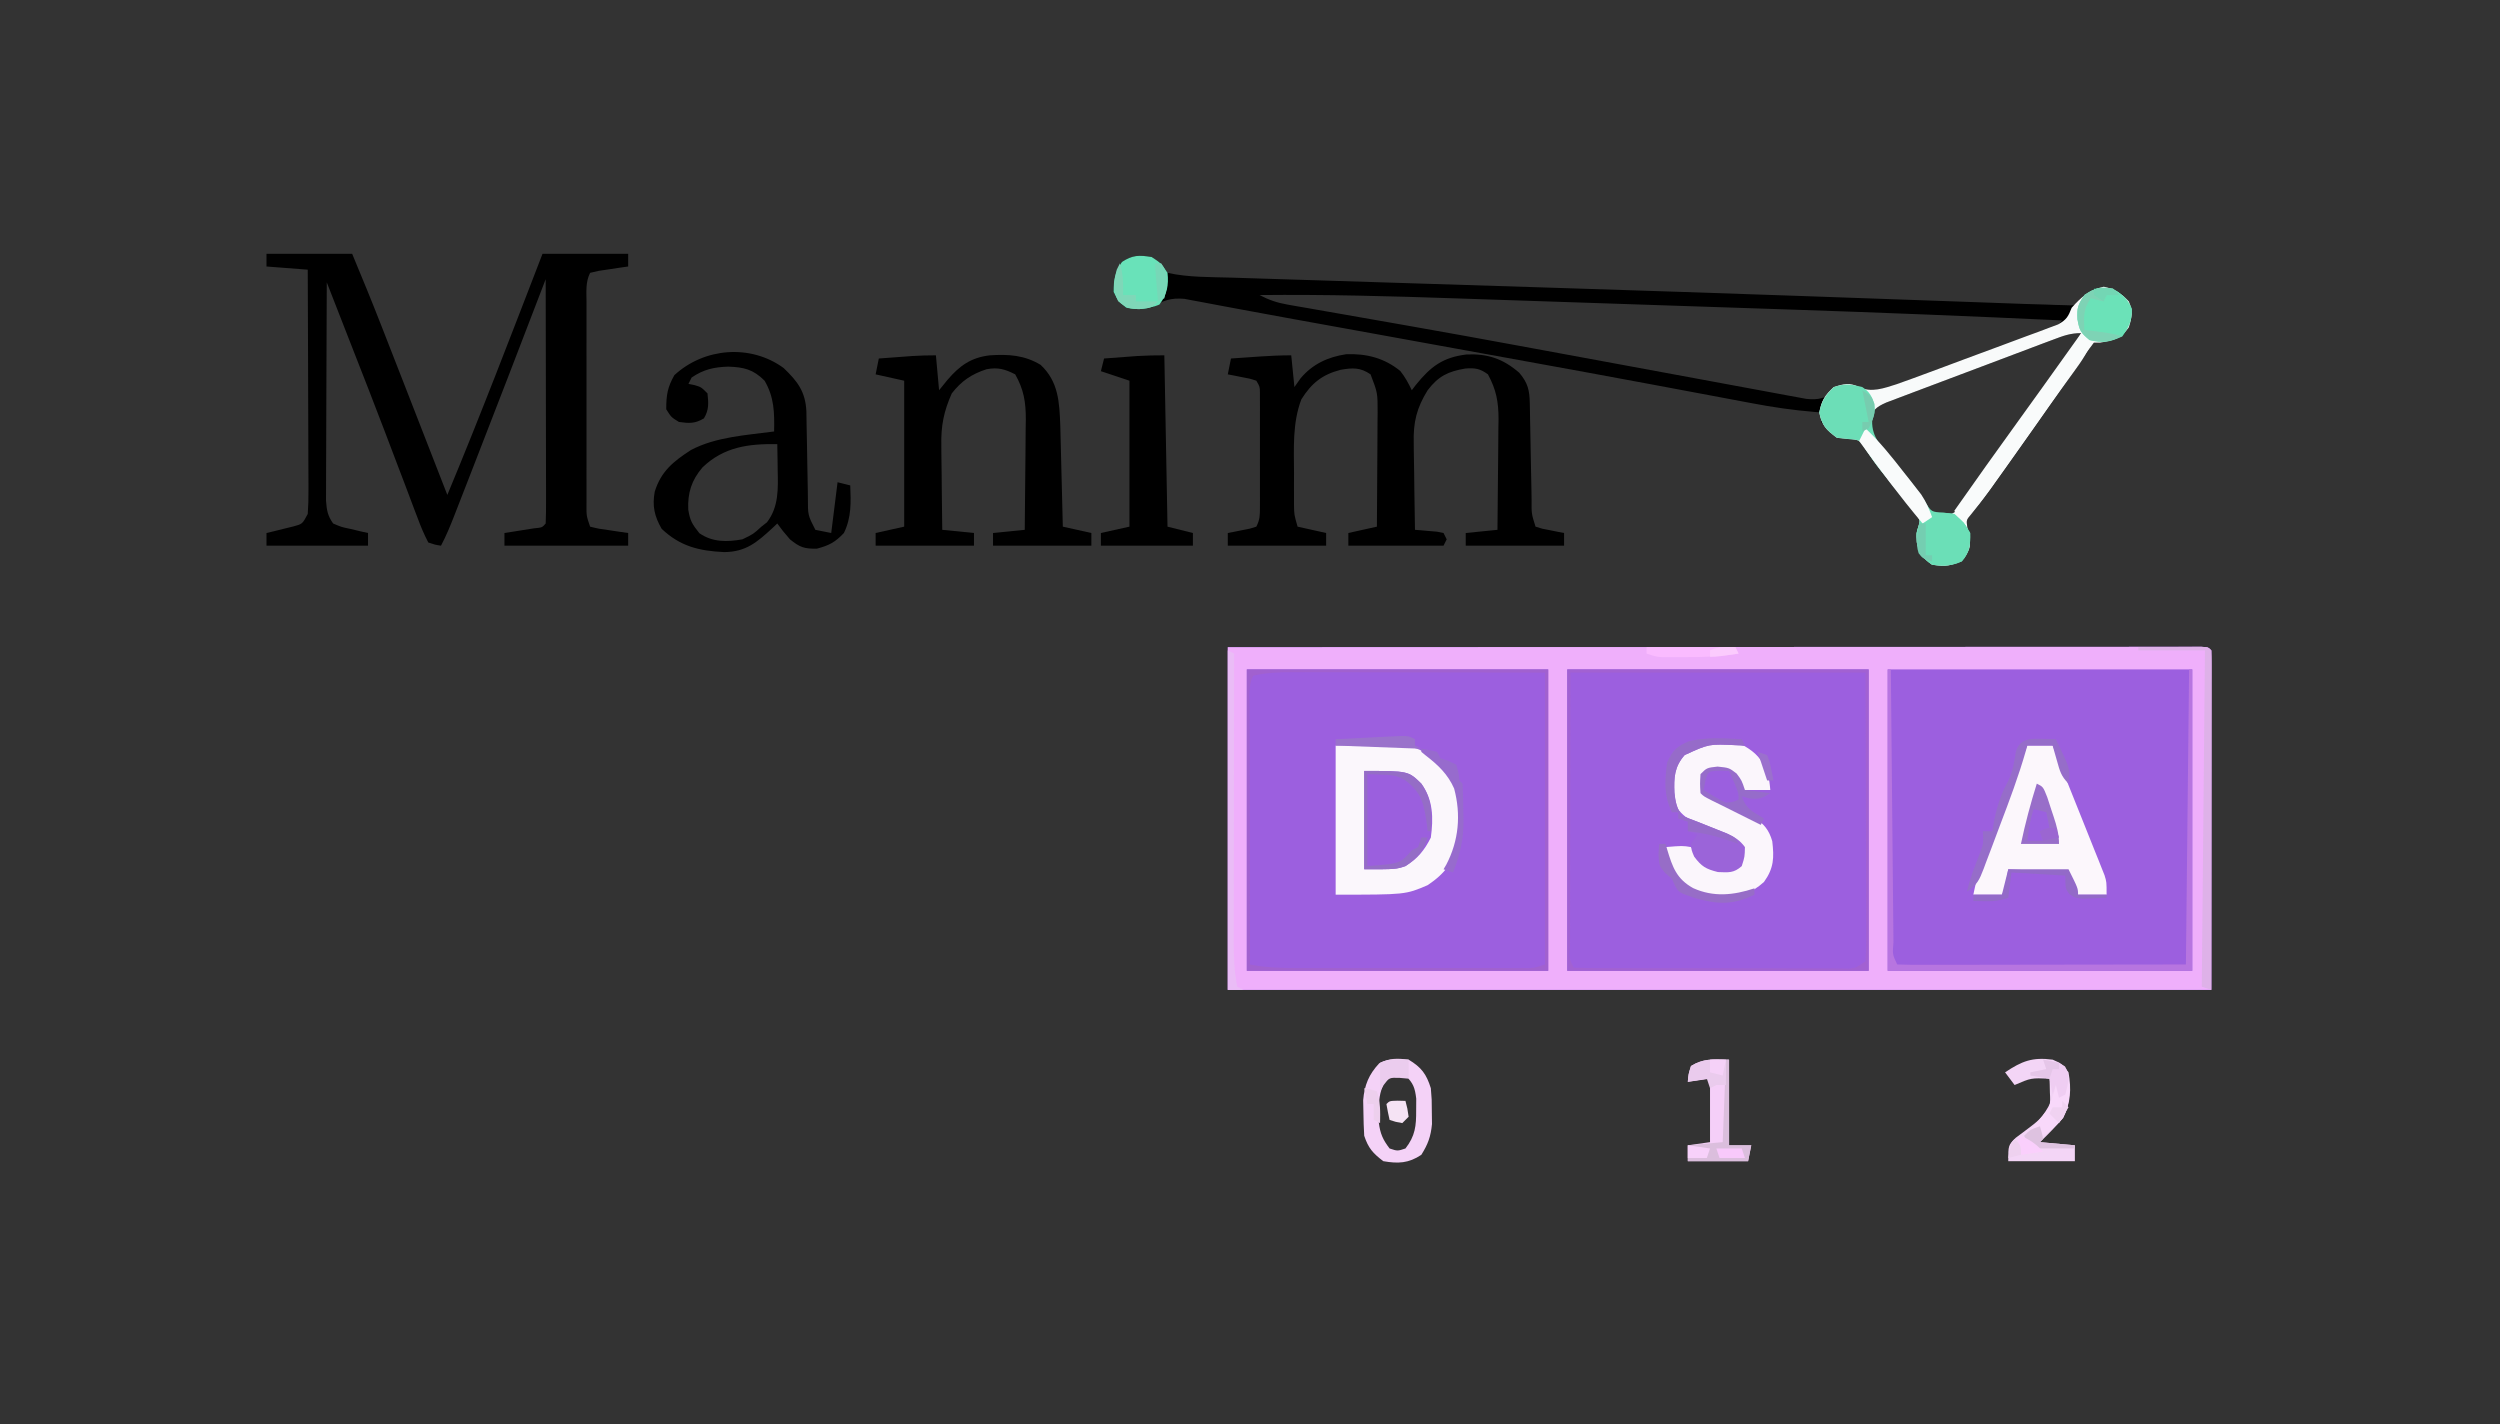 <?xml version="1.0" encoding="UTF-8"?>
<svg version="1.1" xmlns="http://www.w3.org/2000/svg" width="788" height="449">
<rect width="100%" height="100%" fill="#333333" stroke="none"/>
<path d="M0 0 C39.348 -0.022 78.695 -0.04 118.043 -0.051 C122.684 -0.052 127.324 -0.054 131.964 -0.055 C132.888 -0.055 133.812 -0.055 134.764 -0.056 C149.743 -0.06 164.722 -0.068 179.701 -0.077 C195.059 -0.086 210.417 -0.092 225.775 -0.094 C235.259 -0.095 244.744 -0.1 254.229 -0.108 C260.723 -0.113 267.218 -0.115 273.713 -0.114 C277.466 -0.113 281.219 -0.114 284.972 -0.119 C289.031 -0.125 293.09 -0.123 297.149 -0.12 C298.948 -0.125 298.948 -0.125 300.783 -0.129 C301.862 -0.127 302.94 -0.125 304.051 -0.123 C304.989 -0.123 305.928 -0.124 306.894 -0.124 C309 0 309 0 310 1 C310 36.31 310 71.62 310 108 C207.7 108 105.4 108 0 108 C0 72.36 0 36.72 0 0 Z " fill="#9C5FDF" transform="translate(387,204)"/>
<path d="M0 0 C31.68 0 63.36 0 96 0 C96 31.35 96 62.7 96 95 C64.32 95 32.64 95 0 95 C0 63.65 0 32.3 0 0 Z " fill="#9C5FDF" transform="translate(595,211)"/>
<path d="M0 0 C31.35 0 62.7 0 95 0 C95 31.35 95 62.7 95 95 C63.65 95 32.3 95 0 95 C0 63.65 0 32.3 0 0 Z " fill="#9C5FDF" transform="translate(494,211)"/>
<path d="M0 0 C39.348 -0.022 78.695 -0.04 118.043 -0.051 C122.684 -0.052 127.324 -0.054 131.964 -0.055 C132.888 -0.055 133.812 -0.055 134.764 -0.056 C149.743 -0.06 164.722 -0.068 179.701 -0.077 C195.059 -0.086 210.417 -0.092 225.775 -0.094 C235.259 -0.095 244.744 -0.1 254.229 -0.108 C260.723 -0.113 267.218 -0.115 273.713 -0.114 C277.466 -0.113 281.219 -0.114 284.972 -0.119 C289.031 -0.125 293.09 -0.123 297.149 -0.12 C298.948 -0.125 298.948 -0.125 300.783 -0.129 C301.862 -0.127 302.94 -0.125 304.051 -0.123 C304.989 -0.123 305.928 -0.124 306.894 -0.124 C309 0 309 0 310 1 C310 36.31 310 71.62 310 108 C207.7 108 105.4 108 0 108 C0 72.36 0 36.72 0 0 Z M6 7 C6 38.35 6 69.7 6 102 C37.35 102 68.7 102 101 102 C101 70.65 101 39.3 101 7 C69.65 7 38.3 7 6 7 Z M107 7 C107 38.35 107 69.7 107 102 C138.35 102 169.7 102 202 102 C202 70.65 202 39.3 202 7 C170.65 7 139.3 7 107 7 Z M208 7 C208 38.35 208 69.7 208 102 C239.68 102 271.36 102 304 102 C304 70.65 304 39.3 304 7 C272.32 7 240.64 7 208 7 Z " fill="#EFAFFB" transform="translate(387,204)"/>
<path d="M0 0 C1.688 1.645 3.354 3.313 5 5 C11.597 6.464 18.47 6.31 25.198 6.509 C26.542 6.552 27.886 6.595 29.229 6.638 C32.134 6.731 35.039 6.821 37.944 6.91 C42.632 7.053 47.321 7.201 52.009 7.35 C58.747 7.564 65.484 7.775 72.221 7.985 C88.969 8.505 105.717 9.038 122.465 9.571 C125.144 9.656 127.824 9.742 130.504 9.827 C154.51 10.589 178.516 11.379 202.52 12.219 C203.198 12.242 203.877 12.266 204.576 12.291 C217.9 12.756 231.224 13.228 244.548 13.705 C249.084 13.867 253.621 14.028 258.157 14.188 C261.202 14.297 264.247 14.407 267.292 14.518 C269.117 14.583 270.943 14.647 272.768 14.712 C273.962 14.756 273.962 14.756 275.181 14.802 C277.454 14.881 279.726 14.941 282 15 C282.89 15.035 283.781 15.07 284.698 15.105 C285.592 15.128 286.485 15.151 287.405 15.174 C288.625 15.214 288.625 15.214 289.869 15.254 C293.289 14.846 294.78 12.467 297 10 C300.867 9.275 302.437 9.662 305.812 11.688 C308.299 14.316 309 15.398 309 19 C308 22.188 308 22.188 306 25 C302.891 26.2 300.338 27 297 27 C295.122 29.443 293.362 31.896 291.625 34.438 C290.533 36.011 289.44 37.583 288.348 39.156 C287.79 39.964 287.232 40.773 286.657 41.605 C284.148 45.232 281.607 48.836 279.062 52.438 C278.577 53.125 278.092 53.813 277.593 54.522 C262.601 75.746 262.601 75.746 258.324 81.097 C256.774 82.913 256.774 82.913 257.102 85.184 C257.274 85.927 257.447 86.671 257.625 87.438 C258.183 91.196 258.205 91.686 256 95.062 C252.276 97.467 250.356 97.713 246 97 C242.948 94.911 242.154 93.57 241.188 90 C241 87 241 87 241.663 85.068 C242.229 82.932 242.229 82.932 240.908 81.005 C240.068 79.972 240.068 79.972 239.211 78.918 C238.599 78.15 237.986 77.383 237.355 76.592 C236.702 75.798 236.048 75.005 235.375 74.188 C234.111 72.619 232.848 71.05 231.586 69.48 C230.973 68.727 230.359 67.974 229.728 67.198 C228.136 65.173 226.691 63.104 225.258 60.965 C223.252 57.638 223.252 57.638 219.5 57.375 C217.768 57.189 217.768 57.189 216 57 C213.062 54.625 213.062 54.625 211 52 C211 51.01 211 50.02 211 49 C210.332 48.95 209.665 48.9 208.977 48.849 C202.257 48.299 195.722 47.344 189.104 46.077 C187.562 45.789 187.562 45.789 185.988 45.494 C183.77 45.079 181.551 44.661 179.334 44.241 C174.537 43.333 169.739 42.437 164.94 41.54 C162.422 41.069 159.904 40.598 157.387 40.126 C144.149 37.647 130.9 35.231 117.648 32.824 C115.295 32.396 112.942 31.968 110.588 31.541 C105.881 30.685 101.174 29.83 96.467 28.975 C91.692 28.108 86.918 27.241 82.143 26.373 C80.949 26.156 79.756 25.939 78.526 25.715 C76.138 25.281 73.749 24.847 71.361 24.412 C65.632 23.371 59.903 22.331 54.173 21.295 C52.026 20.907 49.88 20.519 47.733 20.13 C46.71 19.945 45.686 19.76 44.631 19.569 C39.344 18.612 34.059 17.643 28.778 16.653 C26.719 16.267 24.66 15.885 22.601 15.504 C20.291 15.076 17.982 14.641 15.675 14.196 C14.705 14.018 13.736 13.839 12.737 13.656 C11.93 13.502 11.123 13.349 10.291 13.192 C6.07 12.839 3.514 13.657 0 16 C-3.017 16.335 -5.098 16.559 -8 16 C-10.562 13.938 -10.562 13.938 -12 11 C-12 7.08 -11.552 4.828 -9.375 1.562 C-5.998 -0.659 -3.965 -0.626 0 0 Z M34 12 C36.978 13.547 39.502 14.425 42.817 15.002 C43.782 15.174 44.747 15.345 45.741 15.522 C47.313 15.791 47.313 15.791 48.918 16.066 C50.021 16.261 51.124 16.455 52.26 16.656 C54.648 17.076 57.037 17.494 59.425 17.909 C64.538 18.797 69.649 19.7 74.759 20.602 C77.382 21.065 80.005 21.527 82.628 21.989 C93.427 23.891 104.214 25.851 114.996 27.843 C117.889 28.378 120.782 28.91 123.675 29.441 C132.948 31.145 142.219 32.854 151.488 34.576 C158.329 35.847 165.171 37.112 172.015 38.371 C175.776 39.064 179.537 39.759 183.297 40.462 C186.833 41.123 190.37 41.776 193.909 42.424 C195.852 42.781 197.793 43.147 199.735 43.513 C200.9 43.725 202.065 43.937 203.265 44.155 C204.281 44.343 205.297 44.531 206.343 44.725 C210.2 45.124 212.193 44.552 215.375 42.375 C219.329 40.304 222.2 41.492 226.333 42.658 C229.652 43.084 231.553 42.397 234.677 41.218 C235.791 40.803 236.905 40.389 238.053 39.963 C239.246 39.505 240.439 39.046 241.668 38.574 C242.899 38.111 244.13 37.649 245.399 37.172 C248 36.193 250.598 35.207 253.193 34.213 C256.521 32.94 259.854 31.682 263.19 30.43 C266.373 29.235 269.552 28.029 272.73 26.824 C273.929 26.372 275.128 25.92 276.364 25.454 C277.468 25.031 278.573 24.607 279.712 24.171 C280.687 23.799 281.662 23.427 282.667 23.044 C285.129 22.109 285.129 22.109 287 20 C258.597 18.685 230.195 17.527 201.777 16.586 C197.908 16.457 194.039 16.327 190.169 16.198 C181.032 15.891 171.894 15.588 162.757 15.286 C153.433 14.977 144.11 14.664 134.786 14.348 C126.659 14.073 118.532 13.802 110.405 13.533 C105.603 13.374 100.801 13.214 96 13.05 C75.325 12.346 54.69 11.778 34 12 Z M284.092 26.08 C282.877 26.534 281.662 26.988 280.411 27.455 C279.085 27.957 277.759 28.459 276.434 28.961 C275.075 29.472 273.717 29.983 272.358 30.494 C269.511 31.565 266.666 32.64 263.822 33.717 C260.173 35.098 256.522 36.47 252.869 37.839 C250.063 38.892 247.259 39.95 244.456 41.01 C243.11 41.518 241.764 42.024 240.417 42.529 C238.536 43.235 236.657 43.948 234.779 44.662 C233.174 45.268 233.174 45.268 231.536 45.886 C228.331 47.294 227.274 48.319 225.965 51.57 C226.02 56.959 229.196 59.87 232.562 63.875 C233.814 65.414 235.066 66.953 236.316 68.492 C236.939 69.237 237.562 69.982 238.204 70.749 C240 73 240 73 241.558 75.353 C244.546 79.938 244.546 79.938 249.551 81.902 C254.119 80.707 255.74 78.352 258.188 74.562 C258.883 73.552 258.883 73.552 259.592 72.521 C260.578 71.086 261.554 69.645 262.522 68.198 C264.432 65.357 266.41 62.567 268.392 59.777 C269.891 57.665 271.379 55.546 272.867 53.426 C275.055 50.321 277.272 47.238 279.508 44.168 C280.091 43.367 280.673 42.566 281.274 41.741 C282.392 40.209 283.512 38.679 284.636 37.151 C287.735 32.9 290.479 28.619 293 24 C289.532 24 287.339 24.859 284.092 26.08 Z " fill="#000000" transform="translate(363,81)"/>
<path d="M0 0 C8.91 0 17.82 0 27 0 C30.131 7.515 33.225 15.02 36.18 22.602 C36.556 23.563 36.931 24.524 37.319 25.515 C38.505 28.551 39.69 31.588 40.875 34.625 C41.66 36.634 42.445 38.643 43.23 40.652 C47.833 52.43 52.421 64.213 57 76 C67.471 50.853 77.195 25.412 87 0 C95.91 0 104.82 0 114 0 C114 1.32 114 2.64 114 4 C112.718 4.182 112.718 4.182 111.41 4.367 C109.753 4.619 109.753 4.619 108.062 4.875 C106.96 5.037 105.858 5.2 104.723 5.367 C103.824 5.576 102.926 5.785 102 6 C100.525 8.951 100.861 11.937 100.871 15.172 C100.869 15.91 100.867 16.649 100.865 17.409 C100.861 19.856 100.864 22.303 100.867 24.75 C100.867 26.446 100.866 28.143 100.864 29.839 C100.863 33.396 100.865 36.954 100.87 40.512 C100.875 45.078 100.872 49.645 100.866 54.212 C100.862 57.715 100.864 61.219 100.866 64.722 C100.867 66.406 100.866 68.091 100.864 69.775 C100.861 72.126 100.865 74.477 100.871 76.828 C100.868 77.879 100.868 77.879 100.864 78.95 C100.836 82.598 100.836 82.598 102 86 C104.81 86.692 104.81 86.692 108.062 87.125 C109.167 87.293 110.272 87.46 111.41 87.633 C112.265 87.754 113.119 87.875 114 88 C114 89.32 114 90.64 114 92 C101.13 92 88.26 92 75 92 C75 90.68 75 89.36 75 88 C75.855 87.867 76.709 87.734 77.59 87.598 C78.695 87.421 79.799 87.244 80.938 87.062 C82.04 86.888 83.142 86.714 84.277 86.535 C86.904 86.282 86.904 86.282 88 85 C88.095 82.597 88.126 80.222 88.114 77.818 C88.114 77.067 88.114 76.316 88.114 75.542 C88.113 73.047 88.105 70.553 88.098 68.059 C88.096 66.334 88.094 64.609 88.093 62.884 C88.09 58.335 88.08 53.786 88.069 49.237 C88.058 44.599 88.054 39.961 88.049 35.322 C88.038 26.215 88.021 17.107 88 8 C87.578 9.099 87.157 10.198 86.722 11.33 C79.601 29.89 72.462 48.443 65.247 66.967 C64.542 68.777 63.838 70.587 63.134 72.398 C62.147 74.937 61.158 77.474 60.168 80.012 C59.876 80.764 59.584 81.517 59.283 82.292 C57.987 85.604 56.678 88.861 55 92 C53.104 91.702 53.104 91.702 51 91 C49.677 88.442 48.655 86.063 47.672 83.375 C47.365 82.577 47.059 81.778 46.743 80.956 C45.731 78.309 44.741 75.655 43.75 73 C43.052 71.165 42.353 69.332 41.652 67.498 C40.183 63.651 38.721 59.801 37.264 55.95 C33.932 47.168 30.5 38.425 27.074 29.68 C25.358 25.297 23.648 20.912 21.938 16.527 C21.363 15.056 20.789 13.584 20.215 12.113 C19.814 11.086 19.413 10.058 19 9 C18.954 18.319 18.918 27.637 18.896 36.956 C18.886 41.283 18.872 45.61 18.849 49.937 C18.827 54.112 18.815 58.288 18.81 62.463 C18.807 64.057 18.799 65.65 18.789 67.243 C18.774 69.474 18.772 71.705 18.773 73.937 C18.766 75.842 18.766 75.842 18.759 77.786 C18.987 80.828 19.253 82.529 21 85 C23.626 86.134 23.626 86.134 26.625 86.75 C28.129 87.114 28.129 87.114 29.664 87.484 C30.435 87.655 31.206 87.825 32 88 C32 89.32 32 90.64 32 92 C21.44 92 10.88 92 0 92 C0 90.68 0 89.36 0 88 C0.771 87.818 1.542 87.636 2.336 87.449 C3.339 87.198 4.342 86.946 5.375 86.688 C6.373 86.444 7.37 86.2 8.398 85.949 C11.308 85.178 11.308 85.178 13 82 C13.184 79.492 13.252 77.098 13.227 74.591 C13.227 73.84 13.228 73.088 13.228 72.314 C13.227 69.83 13.211 67.347 13.195 64.863 C13.192 63.141 13.189 61.419 13.187 59.697 C13.179 55.165 13.159 50.632 13.137 46.1 C13.117 41.475 13.108 36.85 13.098 32.225 C13.076 23.15 13.042 14.075 13 5 C8.71 4.67 4.42 4.34 0 4 C0 2.68 0 1.36 0 0 Z " fill="#000000" transform="translate(84,80)"/>
<path d="M0 0 C0.33 3.3 0.66 6.6 1 10 C1.959 8.639 1.959 8.639 2.938 7.25 C6.714 2.76 11.531 0.524 17.301 -0.348 C23.702 -0.602 29.38 0.863 34.375 4.938 C35.919 6.898 36.925 8.761 38 11 C38.413 10.457 38.825 9.915 39.25 9.355 C43.958 3.524 47.773 0.632 55.262 -0.273 C61.906 -0.567 66.79 1.078 71.875 5.5 C74.582 8.684 75.119 11.026 75.189 15.073 C75.206 15.887 75.223 16.701 75.24 17.54 C75.254 18.415 75.267 19.29 75.281 20.191 C75.3 21.092 75.318 21.994 75.337 22.922 C75.416 26.78 75.484 30.638 75.552 34.497 C75.604 37.312 75.661 40.127 75.719 42.941 C75.732 43.818 75.746 44.696 75.76 45.599 C75.722 49.937 75.722 49.937 77 54 C79.118 54.687 79.118 54.687 81.562 55.125 C82.389 55.293 83.215 55.46 84.066 55.633 C84.704 55.754 85.343 55.875 86 56 C86 57.32 86 58.64 86 60 C75.77 60 65.54 60 55 60 C55 58.68 55 57.36 55 56 C59.95 55.505 59.95 55.505 65 55 C65.074 49.147 65.129 43.294 65.165 37.44 C65.18 35.451 65.2 33.462 65.226 31.472 C65.263 28.605 65.28 25.738 65.293 22.871 C65.308 21.989 65.324 21.106 65.34 20.197 C65.341 14.696 64.634 10.862 62 6 C59.493 4.157 57.925 3.929 54.852 4.164 C49.472 5.076 46.39 6.544 43 11 C39.519 16.591 38.429 21.123 38.609 27.656 C38.618 28.838 38.618 28.838 38.627 30.043 C38.649 32.53 38.699 35.014 38.75 37.5 C38.77 39.198 38.788 40.896 38.805 42.594 C38.849 46.73 38.917 50.865 39 55 C39.638 55.049 40.276 55.098 40.934 55.148 C41.76 55.223 42.586 55.298 43.438 55.375 C44.673 55.479 44.673 55.479 45.934 55.586 C46.616 55.723 47.297 55.859 48 56 C48.33 56.66 48.66 57.32 49 58 C48.505 58.99 48.505 58.99 48 60 C38.1 60 28.2 60 18 60 C18 58.68 18 57.36 18 56 C20.97 55.34 23.94 54.68 27 54 C27.049 47.968 27.086 41.936 27.11 35.903 C27.12 33.852 27.134 31.8 27.151 29.749 C27.175 26.797 27.186 23.846 27.195 20.895 C27.206 19.98 27.216 19.065 27.227 18.123 C27.237 11.827 27.237 11.827 25 6 C21.787 3.761 19.275 3.913 15.562 4.562 C9.748 6.082 6.434 8.726 3.188 13.875 C0.338 21.374 0.849 29.275 0.875 37.188 C0.871 38.362 0.867 39.537 0.863 40.748 C0.865 42.441 0.865 42.441 0.867 44.168 C0.868 45.192 0.869 46.215 0.871 47.27 C0.922 50.245 0.922 50.245 2 54 C4.97 54.66 7.94 55.32 11 56 C11 57.32 11 58.64 11 60 C0.77 60 -9.46 60 -20 60 C-20 58.68 -20 57.36 -20 56 C-19.362 55.879 -18.724 55.758 -18.066 55.633 C-16.827 55.381 -16.827 55.381 -15.562 55.125 C-14.327 54.881 -14.327 54.881 -13.066 54.633 C-12.384 54.424 -11.703 54.215 -11 54 C-9.863 51.726 -9.873 50.474 -9.871 47.949 C-9.867 47.115 -9.864 46.281 -9.861 45.421 C-9.863 44.519 -9.865 43.617 -9.867 42.688 C-9.866 41.763 -9.865 40.838 -9.864 39.885 C-9.864 37.929 -9.865 35.972 -9.87 34.015 C-9.875 31.012 -9.87 28.01 -9.863 25.008 C-9.864 23.109 -9.865 21.211 -9.867 19.312 C-9.865 18.41 -9.863 17.508 -9.861 16.579 C-9.864 15.745 -9.867 14.91 -9.871 14.051 C-9.871 13.315 -9.872 12.579 -9.873 11.822 C-9.89 9.9 -9.89 9.9 -11 8 C-13.118 7.313 -13.118 7.313 -15.562 6.875 C-16.389 6.707 -17.215 6.54 -18.066 6.367 C-18.704 6.246 -19.343 6.125 -20 6 C-19.67 4.35 -19.34 2.7 -19 1 C-16.583 0.832 -14.167 0.665 -11.75 0.5 C-11.068 0.452 -10.386 0.405 -9.684 0.355 C-6.443 0.135 -3.251 0 0 0 Z " fill="#000000" transform="translate(407,112)"/>
<path d="M0 0 C5.723 -0.124 5.723 -0.124 11.562 -0.25 C12.752 -0.286 13.941 -0.323 15.166 -0.36 C22.846 -0.441 27.14 0.5 32.926 5.746 C33.383 6.304 33.841 6.862 34.312 7.438 C34.783 7.993 35.254 8.549 35.738 9.121 C40.055 15.549 39.663 22.527 39 30 C37.384 36.435 34.471 40.353 29 44 C22 47 22 47 0 47 C0 31.49 0 15.98 0 0 Z " fill="#FBF7FC" transform="translate(421,235)"/>
<path d="M0 0 C0.33 3.63 0.66 7.26 1 11 C1.887 9.907 2.774 8.814 3.688 7.688 C7.518 3.236 11.069 0.69 17 0 C22.858 -0.384 27.87 -0.091 33 3 C38.68 8.314 38.922 14.815 39.205 22.213 C39.246 23.694 39.283 25.175 39.316 26.656 C39.337 27.444 39.358 28.232 39.379 29.043 C39.444 31.529 39.503 34.014 39.562 36.5 C39.606 38.198 39.649 39.896 39.693 41.594 C39.8 45.729 39.901 49.864 40 54 C42.97 54.66 45.94 55.32 49 56 C49 57.32 49 58.64 49 60 C38.77 60 28.54 60 18 60 C18 58.68 18 57.36 18 56 C22.95 55.505 22.95 55.505 28 55 C28.074 49.147 28.129 43.294 28.165 37.44 C28.18 35.451 28.2 33.462 28.226 31.472 C28.263 28.605 28.28 25.738 28.293 22.871 C28.308 21.989 28.324 21.106 28.34 20.197 C28.341 14.71 27.713 10.817 25 6 C21.756 4.346 19.565 3.706 15.941 4.387 C11.256 5.919 8.064 8.06 5 12 C2.463 17.718 1.574 22.226 1.707 28.438 C1.713 29.586 1.713 29.586 1.72 30.757 C1.737 33.172 1.774 35.586 1.812 38 C1.828 39.65 1.841 41.299 1.854 42.949 C1.886 46.966 1.938 50.983 2 55 C5.3 55.33 8.6 55.66 12 56 C12 57.32 12 58.64 12 60 C1.77 60 -8.46 60 -19 60 C-19 58.68 -19 57.36 -19 56 C-16.03 55.34 -13.06 54.68 -10 54 C-10 38.82 -10 23.64 -10 8 C-14.455 7.01 -14.455 7.01 -19 6 C-18.67 4.35 -18.34 2.7 -18 1 C-15.75 0.832 -13.5 0.665 -11.25 0.5 C-9.371 0.361 -9.371 0.361 -7.453 0.219 C-4.973 0.062 -2.485 0 0 0 Z " fill="#000000" transform="translate(295,112)"/>
<path d="M0 0 C3.622 0.787 5.332 1.937 7.875 4.625 C9.27 7.937 8.956 9.367 7.875 12.812 C5.271 16.474 3.212 16.836 -1.125 17.625 C-1.785 17.625 -2.445 17.625 -3.125 17.625 C-5.003 20.068 -6.763 22.521 -8.5 25.062 C-9.592 26.636 -10.685 28.208 -11.777 29.781 C-12.335 30.589 -12.893 31.398 -13.468 32.23 C-15.977 35.857 -18.518 39.461 -21.062 43.062 C-21.548 43.75 -22.033 44.438 -22.532 45.147 C-37.524 66.371 -37.524 66.371 -41.801 71.722 C-43.351 73.538 -43.351 73.538 -43.023 75.809 C-42.851 76.552 -42.678 77.296 -42.5 78.062 C-41.942 81.821 -41.92 82.311 -44.125 85.688 C-47.849 88.092 -49.769 88.338 -54.125 87.625 C-57.177 85.536 -57.971 84.195 -58.938 80.625 C-59.125 77.625 -59.125 77.625 -58.462 75.693 C-57.896 73.557 -57.896 73.557 -59.217 71.63 C-60.057 70.597 -60.057 70.597 -60.914 69.543 C-61.526 68.775 -62.139 68.008 -62.77 67.217 C-63.423 66.423 -64.077 65.63 -64.75 64.812 C-66.014 63.244 -67.277 61.675 -68.539 60.105 C-69.152 59.352 -69.766 58.599 -70.397 57.823 C-71.989 55.798 -73.434 53.729 -74.867 51.59 C-76.873 48.263 -76.873 48.263 -80.625 48 C-82.358 47.814 -82.358 47.814 -84.125 47.625 C-87.471 45.133 -88.913 43.755 -89.688 39.625 C-88.981 35.855 -87.943 34.221 -85.125 31.625 C-81.99 30.645 -80.164 30.089 -77.188 31.625 C-73.312 33.504 -69.272 31.989 -65.347 30.744 C-61.97 29.559 -58.614 28.326 -55.262 27.074 C-54.033 26.619 -52.805 26.164 -51.54 25.695 C-48.951 24.734 -46.366 23.767 -43.781 22.797 C-40.47 21.555 -37.151 20.333 -33.831 19.116 C-30.657 17.948 -27.491 16.76 -24.324 15.574 C-23.132 15.139 -21.939 14.703 -20.71 14.254 C-19.063 13.629 -19.063 13.629 -17.382 12.991 C-16.412 12.63 -15.443 12.269 -14.444 11.897 C-11.767 10.429 -11.215 9.412 -10.125 6.625 C-7.148 3.279 -4.44 0.888 0 0 Z M-16.033 16.705 C-17.248 17.159 -18.463 17.613 -19.714 18.08 C-21.04 18.582 -22.366 19.084 -23.691 19.586 C-25.05 20.097 -26.408 20.608 -27.767 21.119 C-30.614 22.19 -33.459 23.265 -36.303 24.342 C-39.952 25.723 -43.603 27.095 -47.256 28.464 C-50.062 29.517 -52.866 30.575 -55.669 31.635 C-57.015 32.143 -58.361 32.649 -59.708 33.154 C-61.589 33.86 -63.468 34.573 -65.346 35.287 C-66.951 35.893 -66.951 35.893 -68.589 36.511 C-71.794 37.919 -72.851 38.944 -74.16 42.195 C-74.105 47.584 -70.929 50.495 -67.562 54.5 C-66.311 56.039 -65.059 57.578 -63.809 59.117 C-63.186 59.862 -62.563 60.607 -61.921 61.374 C-60.125 63.625 -60.125 63.625 -58.567 65.978 C-55.579 70.563 -55.579 70.563 -50.574 72.527 C-46.006 71.332 -44.385 68.977 -41.938 65.188 C-41.242 64.177 -41.242 64.177 -40.533 63.146 C-39.547 61.711 -38.571 60.27 -37.603 58.823 C-35.693 55.982 -33.715 53.192 -31.733 50.402 C-30.234 48.29 -28.746 46.171 -27.258 44.051 C-25.07 40.946 -22.853 37.863 -20.617 34.793 C-20.034 33.992 -19.452 33.191 -18.851 32.366 C-17.733 30.834 -16.613 29.304 -15.489 27.776 C-12.39 23.525 -9.646 19.244 -7.125 14.625 C-10.593 14.625 -12.786 15.484 -16.033 16.705 Z " fill="#F8FAFA" transform="translate(663.125,90.375)"/>
<path d="M0 0 C4.386 4.204 6.878 7.418 7.174 13.674 C7.202 15.198 7.226 16.722 7.246 18.246 C7.279 19.904 7.312 21.563 7.346 23.221 C7.393 25.832 7.438 28.443 7.477 31.055 C7.517 33.577 7.568 36.099 7.621 38.621 C7.63 39.4 7.638 40.18 7.647 40.983 C7.639 46.377 7.639 46.377 10 51 C11.65 51.33 13.3 51.66 15 52 C15.66 46.72 16.32 41.44 17 36 C18.32 36.33 19.64 36.66 21 37 C21.213 42.328 21.393 47.1 19 52 C16.249 54.909 14.379 55.899 10.5 56.938 C6.475 57.009 5.096 56.51 2 54 C-0.312 51.312 -0.312 51.312 -2 49 C-2.762 49.723 -2.762 49.723 -3.539 50.461 C-8.415 54.935 -11.88 57.965 -18.758 58.023 C-26.678 57.646 -32.625 56.202 -38.438 50.688 C-40.709 46.78 -41.458 43.485 -40.629 38.984 C-38.656 32.563 -34.7 29.383 -29.211 25.848 C-21.294 21.668 -11.747 21.175 -3 20 C-2.887 14.02 -2.935 9.287 -6 4 C-9.605 0.395 -12.563 -0.27 -17.5 -0.438 C-21.982 -0.273 -25.224 0.417 -29 3 C-29.33 3.66 -29.66 4.32 -30 5 C-29.381 5.124 -28.762 5.247 -28.125 5.375 C-26 6 -26 6 -24 8 C-23.67 11.103 -23.495 13.158 -25.125 15.875 C-27.924 17.555 -29.798 17.457 -33 17 C-35.438 15.5 -35.438 15.5 -37 13 C-37 8.555 -36.62 6.091 -34.438 2.25 C-25.079 -6.389 -10.432 -7.631 0 0 Z M-25.59 31.34 C-29.058 35.423 -30.281 39.356 -30.062 44.625 C-29.488 48.127 -28.888 49.141 -26.562 52.062 C-22.411 54.944 -17.837 54.865 -13 54 C-9.558 52.346 -9.558 52.346 -7 50 C-6.134 49.319 -6.134 49.319 -5.25 48.625 C-1.49 43.737 -1.746 37.971 -1.875 32.125 C-1.884 31.341 -1.893 30.558 -1.902 29.75 C-1.926 27.833 -1.962 25.917 -2 24 C-10.997 23.828 -18.837 24.842 -25.59 31.34 Z " fill="#000000" transform="translate(247,116)"/>
<path d="M0 0 C2.64 0 5.28 0 8 0 C10.431 6.047 12.851 12.098 15.263 18.152 C16.085 20.211 16.91 22.269 17.737 24.327 C18.925 27.283 20.104 30.243 21.281 33.203 C21.653 34.123 22.025 35.043 22.408 35.991 C22.748 36.851 23.089 37.712 23.439 38.599 C23.892 39.731 23.892 39.731 24.355 40.887 C25 43 25 43 25 47 C22.03 47 19.06 47 16 47 C15.01 44.69 14.02 42.38 13 40 C6.73 39.67 0.46 39.34 -6 39 C-6.33 40.98 -6.66 42.96 -7 45 C-7.33 45.66 -7.66 46.32 -8 47 C-10.97 47 -13.94 47 -17 47 C-15.728 40.623 -13.961 34.828 -11.523 28.809 C-11.193 27.978 -10.863 27.147 -10.523 26.291 C-9.48 23.671 -8.428 21.054 -7.375 18.438 C-6.661 16.648 -5.947 14.858 -5.234 13.068 C-3.497 8.709 -1.751 4.354 0 0 Z " fill="#FCF7FC" transform="translate(639,235)"/>
<path d="M0 0 C3.748 2.205 5.22 4.016 7.188 7.875 C7.938 11.25 7.938 11.25 8.188 13.875 C5.218 13.875 2.248 13.875 -0.812 13.875 C-1.101 13.071 -1.39 12.266 -1.688 11.438 C-2.545 8.742 -2.545 8.742 -4.812 7.875 C-8.354 7.708 -8.354 7.708 -11.812 7.875 C-13.169 9 -13.169 9 -12.875 11.938 C-12.854 12.907 -12.834 13.876 -12.812 14.875 C-11.699 15.432 -10.585 15.989 -9.438 16.562 C-8.714 16.927 -7.991 17.292 -7.246 17.668 C-5.561 18.504 -3.865 19.318 -2.16 20.113 C-1.282 20.53 -0.404 20.946 0.5 21.375 C1.321 21.757 2.142 22.138 2.988 22.531 C6.15 24.463 7.779 26.453 8.805 30.023 C9.402 35.18 9.352 38.486 6.188 42.875 C2.087 46.575 -1.761 47.71 -7.152 48.027 C-12.709 47.709 -17.737 46.155 -21.551 41.965 C-24.002 38.27 -24.812 36.426 -24.812 31.875 C-19.464 31.437 -19.464 31.437 -16.812 31.875 C-15.125 34.25 -15.125 34.25 -13.812 36.875 C-9.68 39.401 -6.445 38.783 -1.812 37.875 C-1.482 35.895 -1.153 33.915 -0.812 31.875 C-3.931 29.287 -6.969 27.921 -10.75 26.5 C-16.229 24.288 -20.09 22.32 -22.812 16.875 C-23.248 12.613 -23.283 8.958 -21.562 5 C-15.782 -2.02 -8.319 -2.455 0 0 Z " fill="#FBF6FC" transform="translate(549.812,235.125)"/>
<path d="M0 0 C0.33 17.82 0.66 35.64 1 54 C3.64 54.66 6.28 55.32 9 56 C9 57.32 9 58.64 9 60 C-0.57 60 -10.14 60 -20 60 C-20 58.68 -20 57.36 -20 56 C-17.03 55.34 -14.06 54.68 -11 54 C-11 38.82 -11 23.64 -11 8 C-13.97 7.01 -16.94 6.02 -20 5 C-19.67 3.68 -19.34 2.36 -19 1 C-16.771 0.831 -14.542 0.665 -12.312 0.5 C-10.45 0.361 -10.45 0.361 -8.551 0.219 C-5.705 0.043 -2.851 0 0 0 Z " fill="#000000" transform="translate(367,112)"/>
<path d="M0 0 C2.31 1.593 2.884 2.644 3.75 5.312 C4 8 4 8 3.102 10.609 C2.94 16.017 6.258 18.936 9.625 22.938 C10.889 24.487 12.152 26.038 13.414 27.59 C14.027 28.33 14.641 29.071 15.272 29.834 C16.875 31.843 18.314 33.897 19.742 36.031 C21.744 39.372 21.744 39.372 25.5 39.562 C26.655 39.707 27.81 39.851 29 40 C32 42.625 32 42.625 34 46 C34.065 49.848 33.87 51.963 31.375 54.938 C28.023 56.437 25.63 56.454 22 56 C18.948 53.911 18.154 52.57 17.188 49 C17 46 17 46 17.663 44.068 C18.229 41.932 18.229 41.932 16.908 40.005 C16.348 39.316 15.788 38.627 15.211 37.918 C14.599 37.15 13.986 36.383 13.355 35.592 C12.702 34.798 12.048 34.005 11.375 33.188 C10.111 31.619 8.848 30.05 7.586 28.48 C6.973 27.727 6.359 26.974 5.728 26.198 C4.136 24.173 2.691 22.104 1.258 19.965 C-0.748 16.638 -0.748 16.638 -4.5 16.375 C-5.655 16.251 -6.81 16.128 -8 16 C-11.346 13.508 -12.788 12.13 -13.562 8 C-12.872 4.318 -11.632 2.632 -9 0 C-5.45 -1.183 -3.6 -0.9 0 0 Z " fill="#6CDEB7" transform="translate(587,122)"/>
<path d="M0 0 C13.895 0 13.895 0 18 4 C21.762 9.141 21.831 14.863 21 21 C18.998 25.005 16.82 27.659 13 30 C10 31 10 31 0 31 C0 20.77 0 10.54 0 0 Z " fill="#9B5FDE" transform="translate(430,243)"/>
<path d="M0 0 C31.35 0 62.7 0 95 0 C95 31.35 95 62.7 95 95 C63.65 95 32.3 95 0 95 C0 63.65 0 32.3 0 0 Z M2 2 C0.374 5.251 0.871 8.825 0.886 12.397 C0.886 13.265 0.886 14.134 0.886 15.028 C0.887 17.907 0.895 20.785 0.902 23.664 C0.904 25.657 0.906 27.649 0.907 29.642 C0.91 34.893 0.92 40.143 0.931 45.394 C0.942 50.75 0.946 56.105 0.951 61.461 C0.962 71.974 0.979 82.487 1 93 C5.838 93.963 10.538 94.142 15.452 94.129 C16.279 94.131 17.106 94.133 17.957 94.135 C20.675 94.139 23.392 94.136 26.109 94.133 C28.002 94.133 29.894 94.134 31.786 94.136 C35.744 94.137 39.701 94.135 43.659 94.13 C48.739 94.125 53.819 94.128 58.899 94.134 C62.802 94.138 66.705 94.136 70.608 94.134 C72.482 94.133 74.356 94.134 76.23 94.136 C78.842 94.139 81.454 94.135 84.065 94.129 C84.844 94.131 85.622 94.133 86.424 94.136 C90.34 94.199 90.34 94.199 94 93 C94 62.64 94 32.28 94 1 C72.901 0.969 72.901 0.969 51.375 0.938 C46.94 0.928 42.505 0.919 37.935 0.91 C33.946 0.907 33.946 0.907 29.957 0.905 C28.186 0.903 26.414 0.9 24.643 0.894 C21.954 0.887 19.265 0.886 16.576 0.886 C15.4 0.881 15.4 0.881 14.2 0.876 C10.037 0.883 6.054 1.008 2 2 Z " fill="#A161CF" transform="translate(393,211)"/>
<path d="M0 0 C31.35 0 62.7 0 95 0 C95 31.35 95 62.7 95 95 C63.65 95 32.3 95 0 95 C0 63.65 0 32.3 0 0 Z M1 1 C0.979 16.159 0.959 31.319 0.938 46.938 C0.928 51.731 0.919 56.525 0.91 61.465 C0.907 65.746 0.907 65.746 0.905 70.028 C0.903 71.941 0.899 73.855 0.894 75.768 C0.887 78.659 0.886 81.55 0.886 84.441 C0.883 85.299 0.879 86.158 0.876 87.042 C0.512 90.827 0.512 90.827 2 94 C4.789 94.106 7.554 94.147 10.344 94.145 C11.218 94.149 12.093 94.152 12.994 94.155 C15.901 94.165 18.808 94.167 21.715 94.168 C23.726 94.171 25.738 94.175 27.75 94.178 C31.972 94.184 36.195 94.186 40.418 94.185 C45.84 94.185 51.262 94.199 56.684 94.216 C60.84 94.227 64.996 94.229 69.153 94.229 C71.152 94.23 73.152 94.234 75.151 94.242 C77.943 94.252 80.735 94.249 83.527 94.243 C84.36 94.249 85.193 94.254 86.051 94.26 C90.497 94.422 90.497 94.422 94 92 C94.188 89.108 94.252 86.312 94.227 83.419 C94.227 82.066 94.227 82.066 94.228 80.685 C94.226 77.756 94.211 74.827 94.195 71.898 C94.192 70.094 94.19 68.289 94.189 66.484 C94.179 59.781 94.151 53.078 94.125 46.375 C94.084 31.401 94.043 16.427 94 1 C63.31 1 32.62 1 1 1 Z " fill="#A261D2" transform="translate(494,211)"/>
<path d="M0 0 C4.047 2.428 5.61 4.56 7 9 C7.301 12.559 7.301 12.559 7.312 16.438 C7.329 17.715 7.346 18.992 7.363 20.309 C6.974 24.266 6.107 26.649 4 30 C-0.007 32.671 -3.289 32.827 -8 32 C-11.282 29.47 -12.692 27.923 -14 24 C-14.147 21.566 -14.221 19.126 -14.25 16.688 C-14.276 15.392 -14.302 14.096 -14.328 12.762 C-13.911 7.976 -12.531 4.641 -9.25 1.125 C-5.96 -0.52 -3.629 -0.446 0 0 Z M-7.633 7.129 C-9.23 10.484 -9.401 12.798 -9.375 16.5 C-9.383 17.603 -9.39 18.707 -9.398 19.844 C-8.96 23.321 -8.12 25.23 -6 28 C-3.5 28.833 -3.5 28.833 -1 28 C2.085 24.036 2.407 20.883 2.375 15.938 C2.383 14.73 2.39 13.522 2.398 12.277 C1.979 8.824 1.458 7.411 -1 5 C-4.428 4.229 -5.461 4.298 -7.633 7.129 Z " fill="#F4D2F7" transform="translate(444,334)"/>
<path d="M0 0 C3 1.312 3 1.312 5 4 C5.928 9.265 5.711 13.577 3.312 18.375 C0.97 21.033 -1.424 23.567 -4 26 C-0.37 26.33 3.26 26.66 7 27 C7 28.65 7 30.3 7 32 C0.07 32 -6.86 32 -14 32 C-14 27 -14 27 -11.664 24.648 C-10.661 23.898 -9.658 23.148 -8.625 22.375 C-4.335 19.147 -4.335 19.147 -1 15 C-0.759 12.714 -0.759 12.714 -0.875 10.312 C-0.902 9.1 -0.902 9.1 -0.93 7.863 C-0.953 7.248 -0.976 6.634 -1 6 C-6.797 5.756 -6.797 5.756 -12 8 C-12.99 6.68 -13.98 5.36 -15 4 C-9.667 0.445 -6.43 -0.83 0 0 Z " fill="#F3D5F6" transform="translate(647,334)"/>
<path d="M0 0 C1.32 0.33 2.64 0.66 4 1 C2.531 5.266 0.282 8.653 -2.375 12.25 C-3.283 13.5 -4.191 14.75 -5.098 16 C-5.573 16.654 -6.049 17.307 -6.54 17.98 C-8.998 21.38 -11.401 24.817 -13.812 28.25 C-15.872 31.169 -17.935 34.085 -20 37 C-20.568 37.802 -21.135 38.604 -21.72 39.43 C-23.454 41.874 -25.194 44.313 -26.938 46.75 C-27.735 47.876 -27.735 47.876 -28.548 49.024 C-31.438 53.049 -34.38 56.613 -38 60 C-38.66 58.68 -39.32 57.36 -40 56 C-33.306 46.472 -26.565 36.98 -19.736 27.548 C-14.793 20.721 -9.892 13.864 -5 7 C-3.334 4.666 -1.667 2.333 0 0 Z " fill="#F9FBFB" transform="translate(656,105)"/>
<path d="M0 0 C0.33 0 0.66 0 1 0 C1.01 1.15 1.021 2.301 1.031 3.486 C1.129 14.302 1.232 25.118 1.339 35.934 C1.395 41.495 1.448 47.057 1.497 52.618 C1.545 57.98 1.597 63.342 1.653 68.704 C1.673 70.755 1.692 72.806 1.709 74.856 C1.733 77.718 1.763 80.58 1.795 83.441 C1.803 84.726 1.803 84.726 1.812 86.037 C1.495 89.827 1.495 89.827 3 93 C5.83 93.095 8.636 93.126 11.467 93.114 C12.369 93.114 13.271 93.114 14.201 93.114 C17.135 93.113 20.07 93.106 23.004 93.098 C24.81 93.096 26.616 93.095 28.422 93.095 C35.135 93.089 41.849 93.075 48.562 93.062 C63.557 93.042 78.551 93.021 94 93 C94.33 62.31 94.66 31.62 95 0 C95.33 0 95.66 0 96 0 C96 31.35 96 62.7 96 95 C64.32 95 32.64 95 0 95 C0 63.65 0 32.3 0 0 Z " fill="#B775E0" transform="translate(595,211)"/>
<path d="M0 0 C0 8.91 0 17.82 0 27 C2.31 27 4.62 27 7 27 C6.67 28.65 6.34 30.3 6 32 C-0.27 32 -6.54 32 -13 32 C-13 30.35 -13 28.7 -13 27 C-9.535 26.505 -9.535 26.505 -6 26 C-6 19.4 -6 12.8 -6 6 C-8.31 6.33 -10.62 6.66 -13 7 C-12.812 4.625 -12.812 4.625 -12 2 C-7.847 -0.565 -5.193 0 0 0 Z " fill="#F5CFF8" transform="translate(545,334)"/>
<path d="M0 0 C0.33 0.66 0.66 1.32 1 2 C0.131 1.965 -0.738 1.93 -1.633 1.895 C-10.324 1.463 -10.324 1.463 -18 5 C-21.261 8.696 -21.408 12.115 -21.219 16.848 C-20.936 19.632 -20.512 21.624 -19 24 C-17.359 24.729 -15.686 25.384 -14 26 C-11.955 26.805 -9.914 27.617 -7.875 28.438 C-6.841 28.849 -5.807 29.26 -4.742 29.684 C-2.202 30.903 -0.661 31.747 1 34 C0.938 37.062 0.938 37.062 0 40 C-2.533 42.241 -4.106 41.996 -7.5 41.875 C-11.326 40.919 -12.675 40.129 -15 37 C-15.875 34.938 -15.875 34.938 -16 33 C-15.34 32.01 -14.68 31.02 -14 30 C-14.99 29.67 -15.98 29.34 -17 29 C-17 28.01 -17 27.02 -17 26 C-17.99 25.67 -18.98 25.34 -20 25 C-20 24.34 -20 23.68 -20 23 C-20.66 23 -21.32 23 -22 23 C-24.598 17.642 -24.287 13.113 -23.5 7.312 C-21.734 3.413 -20.483 2.317 -16.641 0.645 C-11.187 -0.687 -5.569 -0.282 0 0 Z " fill="#9B64D9" transform="translate(549,233)"/>
<path d="M0 0 C3.646 -0.029 7.292 -0.047 10.938 -0.062 C12.499 -0.075 12.499 -0.075 14.092 -0.088 C15.576 -0.093 15.576 -0.093 17.09 -0.098 C18.465 -0.106 18.465 -0.106 19.867 -0.114 C22 0 22 0 23 1 C23.095 2.391 23.122 3.788 23.12 5.182 C23.122 6.084 23.123 6.986 23.124 7.915 C23.121 8.912 23.117 9.909 23.114 10.936 C23.114 11.98 23.114 13.023 23.114 14.099 C23.113 17.567 23.105 21.036 23.098 24.504 C23.096 26.901 23.094 29.299 23.093 31.697 C23.09 38.021 23.08 44.345 23.069 50.67 C23.058 57.118 23.054 63.566 23.049 70.014 C23.038 82.676 23.021 95.338 23 108 C21.515 107.505 21.515 107.505 20 107 C20.33 72.02 20.66 37.04 21 1 C14.07 1 7.14 1 0 1 C0 0.67 0 0.34 0 0 Z " fill="#DEB1E8" transform="translate(674,204)"/>
<path d="M0 0 C3.047 1.828 4.615 3.087 6 6.375 C6 10.083 5.148 11.98 3 15 C-0.98 16.877 -3.092 17.219 -7.375 16.188 C-10.242 13.798 -10.558 13.148 -11.188 9.625 C-11.355 5.952 -11.089 5.132 -8.938 1.938 C-5.49 -0.336 -4.043 -0.758 0 0 Z " fill="#6BE2B8" transform="translate(666,91)"/>
<path d="M0 0 C3 2.562 3 2.562 5 6 C5.065 9.848 4.87 11.963 2.375 14.938 C-0.977 16.437 -3.37 16.454 -7 16 C-10.084 13.89 -10.854 12.551 -11.812 8.938 C-12 6 -12 6 -11 3 C-7.654 -0.475 -4.675 -0.738 0 0 Z " fill="#6BDFB7" transform="translate(616,162)"/>
<path d="M0 0 C3 2 3 2 5 5 C5.431 8.882 4.85 11.912 2.438 15 C-1.107 16.454 -4.236 16.808 -8 16 C-10.562 13.938 -10.562 13.938 -12 11 C-12 7.08 -11.552 4.828 -9.375 1.562 C-5.998 -0.659 -3.965 -0.626 0 0 Z " fill="#69E2B9" transform="translate(363,81)"/>
<path d="M0 0 C3.625 0.375 3.625 0.375 6 2.188 C7.625 4.375 7.625 4.375 8.625 7.375 C11.265 7.705 13.905 8.035 16.625 8.375 C14.053 9.994 12.948 10.419 9.875 10 C8.761 9.691 8.761 9.691 7.625 9.375 C8.958 13.375 11.121 14.213 14.625 16.375 C14.295 17.035 13.965 17.695 13.625 18.375 C9.625 16.375 5.625 14.375 1.625 12.375 C0.524 11.835 -0.577 11.295 -1.711 10.738 C-4.375 9.375 -4.375 9.375 -5.375 8.375 C-5.562 5.438 -5.562 5.438 -5.375 2.375 C-3.375 0.375 -3.375 0.375 0 0 Z " fill="#966CCA" transform="translate(541.375,241.625)"/>
<path d="M0 0 C4.551 4.3 8.351 9.061 12.188 14 C12.816 14.794 13.444 15.588 14.092 16.406 C14.694 17.18 15.297 17.953 15.918 18.75 C16.462 19.446 17.006 20.142 17.567 20.859 C19.103 23.154 20.064 25.409 21 28 C20.01 28.66 19.02 29.32 18 30 C10.934 21.608 4.419 12.891 -2 4 C-1.34 2.68 -0.68 1.36 0 0 Z " fill="#F9FBFB" transform="translate(588,135)"/>
<path d="M0 0 C0.33 0 0.66 0 1 0 C1 8.91 1 17.82 1 27 C3.31 27 5.62 27 8 27 C7.67 28.65 7.34 30.3 7 32 C0.73 32 -5.54 32 -12 32 C-12 30.35 -12 28.7 -12 27 C-8.37 26.67 -4.74 26.34 -1 26 C-0.67 17.42 -0.34 8.84 0 0 Z " fill="#DBBEDD" transform="translate(544,334)"/>
<path d="M0 0 C2 1 2 1 3.289 4.273 C3.742 5.638 4.187 7.005 4.625 8.375 C4.854 9.061 5.084 9.747 5.32 10.453 C6.288 13.414 7 15.866 7 19 C3.04 19 -0.92 19 -5 19 C-3.647 12.549 -1.969 6.289 0 0 Z " fill="#986EC9" transform="translate(642,247)"/>
<path d="M0 0 C1.212 0.027 1.212 0.027 2.449 0.055 C3.372 0.089 3.372 0.089 4.312 0.125 C8.905 9.535 8.905 9.535 8.312 14.125 C5.963 11.776 5.581 10.168 4.688 7 C4.297 5.635 4.297 5.635 3.898 4.242 C3.705 3.544 3.512 2.845 3.312 2.125 C0.672 2.125 -1.968 2.125 -4.688 2.125 C-4.899 2.903 -4.899 2.903 -5.115 3.697 C-7.406 11.726 -10.334 19.499 -13.303 27.296 C-14.195 29.644 -15.072 31.998 -15.949 34.352 C-16.517 35.849 -17.086 37.347 -17.656 38.844 C-17.916 39.546 -18.175 40.248 -18.443 40.971 C-19.812 44.516 -20.437 45.958 -23.688 48.125 C-22.729 43.848 -21.102 39.862 -19.527 35.781 C-18.487 32.954 -18.487 32.954 -18.688 29.125 C-17.698 29.125 -16.707 29.125 -15.688 29.125 C-15.59 28.496 -15.492 27.867 -15.391 27.219 C-14.475 21.975 -13.195 17.793 -10.629 13.145 C-9.257 10.202 -8.772 7.201 -8.277 4.008 C-6.983 -0.125 -3.706 -0.107 0 0 Z " fill="#966DC9" transform="translate(643.688,232.875)"/>
<path d="M0 0 C0.99 0.495 0.99 0.495 2 1 C1.998 2.212 1.996 3.424 1.993 4.673 C1.973 16.106 1.958 27.538 1.948 38.97 C1.943 44.847 1.936 50.725 1.925 56.602 C1.914 62.275 1.908 67.949 1.905 73.622 C1.903 75.785 1.9 77.948 1.894 80.111 C1.887 83.144 1.886 86.176 1.886 89.209 C1.883 90.1 1.879 90.992 1.876 91.91 C1.883 96.702 2.016 101.299 3 106 C3.66 106.33 4.32 106.66 5 107 C3.35 107 1.7 107 0 107 C0 71.69 0 36.38 0 0 Z " fill="#EABCF6" transform="translate(387,205)"/>
<path d="M0 0 C13.895 0 13.895 0 18 4 C21.41 8.887 21.344 13.27 21 19 C20.67 19 20.34 19 20 19 C19.914 18.264 19.827 17.528 19.738 16.77 C18.834 10.486 18.159 6.869 13 3 C9.873 1.288 9.873 1.288 1 1 C1 10.57 1 20.14 1 30 C11.378 29.191 11.378 29.191 15 25 C15.66 24.67 16.32 24.34 17 24 C17.33 23.01 17.66 22.02 18 21 C18.66 21 19.32 21 20 21 C18.648 25.423 16.801 27.404 13 30 C10 31 10 31 0 31 C0 20.77 0 10.54 0 0 Z " fill="#956DC6" transform="translate(430,243)"/>
<path d="M0 0 C0.33 0.66 0.66 1.32 1 2 C0.131 1.965 -0.738 1.93 -1.633 1.895 C-10.324 1.463 -10.324 1.463 -18 5 C-21.261 8.696 -21.408 12.115 -21.219 16.848 C-20.936 19.632 -20.512 21.624 -19 24 C-17.359 24.728 -15.686 25.383 -14 26 C-11.914 26.826 -9.83 27.66 -7.75 28.5 C-6.693 28.923 -5.636 29.346 -4.547 29.781 C-2 31 -2 31 -1 33 C-1.568 32.795 -2.137 32.59 -2.723 32.379 C-7.508 30.709 -11.959 29.536 -17 29 C-17 28.01 -17 27.02 -17 26 C-17.99 25.67 -18.98 25.34 -20 25 C-20 24.34 -20 23.68 -20 23 C-20.66 23 -21.32 23 -22 23 C-24.598 17.642 -24.287 13.113 -23.5 7.312 C-21.734 3.413 -20.483 2.317 -16.641 0.645 C-11.187 -0.687 -5.569 -0.282 0 0 Z " fill="#966BC9" transform="translate(549,233)"/>
<path d="M0 0 C1.454 0.031 1.454 0.031 2.938 0.062 C5.938 6.812 5.938 6.812 5.938 9.062 C4.375 9.812 4.375 9.812 1.938 10.062 C-0.565 8.932 -2.733 7.541 -5.062 6.062 C-3.989 0.081 -3.989 0.081 0 0 Z " fill="#9B5FDF" transform="translate(542.062,242.938)"/>
<path d="M0 0 C2.438 0.375 2.438 0.375 5 1 C5.33 1.66 5.66 2.32 6 3 C6.825 3.268 7.65 3.536 8.5 3.812 C9.738 4.4 9.738 4.4 11 5 C11.75 7.562 11.75 7.562 12 10 C12.33 10.33 12.66 10.66 13 11 C13.155 14.012 13.232 16.986 13.25 20 C13.271 20.826 13.291 21.653 13.312 22.504 C13.35 28.518 12.232 33.425 10 39 C9.01 38.67 8.02 38.34 7 38 C7.289 37.513 7.577 37.025 7.875 36.523 C11.812 29.005 12.546 20.772 10.34 12.535 C8.331 8.005 5.279 5.127 1.391 2.129 C0.932 1.756 0.473 1.384 0 1 C0 0.67 0 0.34 0 0 Z " fill="#976BCD" transform="translate(448,236)"/>
<path d="M0 0 C0.33 0 0.66 0 1 0 C1.38 4.746 1.482 8.07 -0.75 12.375 C-2.715 14.668 -4.471 16.374 -7 18 C-7.33 17.34 -7.66 16.68 -8 16 C-8.99 16 -9.98 16 -11 16 C-10.59 15.576 -10.18 15.152 -9.758 14.715 C-5.969 10.591 -4.121 7.492 -3 2 C-2.34 2.33 -1.68 2.66 -1 3 C-0.67 2.01 -0.34 1.02 0 0 Z " fill="#F8D8FA" transform="translate(651,340)"/>
<path d="M0 0 C0 2.64 0 5.28 0 8 C-0.99 8 -1.98 8 -3 8 C-3.99 8.495 -3.99 8.495 -5 9 C-5.33 8.01 -5.66 7.02 -6 6 C-7.98 6.33 -9.96 6.66 -12 7 C-11.812 4.625 -11.812 4.625 -11 2 C-7.387 -0.168 -4.141 -0.193 0 0 Z " fill="#EACBED" transform="translate(544,334)"/>
<path d="M0 0 C0.66 0 1.32 0 2 0 C2.17 0.603 2.34 1.207 2.516 1.828 C4.18 7.316 5.455 11.034 10.684 13.934 C17.105 16.841 23.42 16.193 30 14 C30 14.66 30 15.32 30 16 C23.112 19.379 18.325 19.069 11 17 C6.181 15.319 6.181 15.319 4.938 13.125 C4.628 12.424 4.319 11.723 4 11 C3.299 10.402 2.598 9.804 1.875 9.188 C0 7 0 7 -0.25 3.25 C-0.168 2.178 -0.085 1.105 0 0 Z " fill="#976DC7" transform="translate(523,266)"/>
<path d="M0 0 C6.27 0 12.54 0 19 0 C22 6 22 6 22 8 C24.97 8 27.94 8 31 8 C31 8.33 31 8.66 31 9 C29.397 9.081 27.792 9.139 26.188 9.188 C25.294 9.222 24.401 9.257 23.48 9.293 C21 9 21 9 19.176 7.738 C18 6 18 6 18 2 C12.39 1.67 6.78 1.34 1 1 C0.67 3.64 0.34 6.28 0 9 C-2.751 9.917 -4.359 10.109 -7.188 10.062 C-9.075 10.032 -9.075 10.032 -11 10 C-11 9.34 -11 8.68 -11 8 C-8.03 8 -5.06 8 -2 8 C-1.34 5.36 -0.68 2.72 0 0 Z " fill="#936AC8" transform="translate(633,274)"/>
<path d="M0 0 C0 0.66 0 1.32 0 2 C0.66 2.33 1.32 2.66 2 3 C-6.91 2.67 -15.82 2.34 -25 2 C-25 1.34 -25 0.68 -25 0 C-21.209 -0.196 -17.417 -0.381 -13.625 -0.562 C-12.545 -0.619 -11.465 -0.675 -10.352 -0.732 C-9.32 -0.781 -8.289 -0.829 -7.227 -0.879 C-6.273 -0.926 -5.32 -0.973 -4.338 -1.022 C-2 -1 -2 -1 0 0 Z " fill="#9A72CB" transform="translate(446,233)"/>
<path d="M0 0 C0.66 0.66 1.32 1.32 2 2 C0.68 2 -0.64 2 -2 2 C-2.33 2.66 -2.66 3.32 -3 4 C-4.32 3.67 -5.64 3.34 -7 3 C-9.429 6.644 -9.162 8.712 -9 13 C-7.763 13.144 -6.525 13.289 -5.25 13.438 C-2.435 13.787 0.27 14.204 3 15 C-0.912 16.487 -3.259 17.178 -7.375 16.188 C-10.242 13.798 -10.558 13.148 -11.188 9.625 C-11.355 5.952 -11.089 5.132 -8.938 1.938 C-5.568 -0.285 -3.955 -0.615 0 0 Z " fill="#7ED3B5" transform="translate(666,91)"/>
<path d="M0 0 C2.606 0.352 4.608 0.765 6.875 2.125 C8.709 5.182 7.803 7.666 7 11 C6.01 11.495 6.01 11.495 5 12 C4.67 10.68 4.34 9.36 4 8 C3.67 8.99 3.34 9.98 3 11 C2.67 9.35 2.34 7.7 2 6 C-0.97 5.505 -0.97 5.505 -4 5 C-4 4.67 -4 4.34 -4 4 C-2.35 3.67 -0.7 3.34 1 3 C0.67 2.01 0.34 1.02 0 0 Z " fill="#EFCDF2" transform="translate(644,334)"/>
<path d="M0 0 C0 1.98 0 3.96 0 6 C-0.928 5.918 -1.856 5.835 -2.812 5.75 C-6.091 5.647 -6.091 5.647 -7.875 8 C-8.246 8.66 -8.617 9.32 -9 10 C-9 7.03 -9 4.06 -9 1 C-6.043 -0.478 -3.258 -0.06 0 0 Z " fill="#EBCCEE" transform="translate(444,334)"/>
<path d="M0 0 C1.32 0.33 2.64 0.66 4 1 C4.33 2.65 4.66 4.3 5 6 C4.01 6.33 3.02 6.66 2 7 C2.33 7.99 2.66 8.98 3 10 C1.35 10 -0.3 10 -2 10 C-1.542 6.531 -1.109 3.326 0 0 Z " fill="#9B61DF" transform="translate(641,255)"/>
<path d="M0 0 C1.04 3.38 1.08 6.478 1 10 C2.32 10 3.64 10 5 10 C5 10.66 5 11.32 5 12 C7.31 12 9.62 12 12 12 C10 14 10 14 6.125 14.438 C2.815 14.341 2.147 14.118 -0.562 11.938 C-2.414 8.155 -1.989 6.033 -1 2 C-0.67 1.34 -0.34 0.68 0 0 Z " fill="#7FD7B8" transform="translate(353,83)"/>
<path d="M0 0 C9.24 0 18.48 0 28 0 C28.33 0.66 28.66 1.32 29 2 C23.379 2.957 17.946 3.151 12.25 3.125 C10.976 3.131 10.976 3.131 9.676 3.137 C8.86 3.135 8.044 3.134 7.203 3.133 C6.467 3.132 5.732 3.131 4.974 3.129 C3 3 3 3 0 2 C0 1.34 0 0.68 0 0 Z " fill="#FABBFF" transform="translate(519,204)"/>
<path d="M0 0 C1.207 0.031 1.207 0.031 2.438 0.062 C3.062 2.438 3.062 2.438 3.438 5.062 C2.777 5.723 2.118 6.383 1.438 7.062 C-0.688 6.688 -0.688 6.688 -2.562 6.062 C-2.945 4.406 -3.276 2.738 -3.562 1.062 C-2.562 0.062 -2.562 0.062 0 0 Z " fill="#F5E3F4" transform="translate(440.562,346.938)"/>
<path d="M0 0 C0.562 1.938 0.562 1.938 1 4 C0.67 4.33 0.34 4.66 0 5 C3.63 5.33 7.26 5.66 11 6 C11 6.33 11 6.66 11 7 C6.38 7 1.76 7 -3 7 C-3.66 5.68 -4.32 4.36 -5 3 C-3 1 -3 1 0 0 Z " fill="#DEC2E0" transform="translate(643,355)"/>
<path d="M0 0 C2.64 0 5.28 0 8 0 C8.33 0.99 8.66 1.98 9 3 C6.36 3 3.72 3 1 3 C0.67 2.01 0.34 1.02 0 0 Z " fill="#F8C9FB" transform="translate(541,362)"/>
<path d="M0 0 C0.66 0 1.32 0 2 0 C2 3.3 2 6.6 2 10 C2.66 10 3.32 10 4 10 C4 10.66 4 11.32 4 12 C1 11 1 11 -0.25 9.375 C-1.301 6.048 -0.65 3.38 0 0 Z " fill="#74CEB1" transform="translate(605,165)"/>
<path d="M0 0 C2.31 0.33 4.62 0.66 7 1 C6.67 1.99 6.34 2.98 6 4 C4.02 4 2.04 4 0 4 C0 2.68 0 1.36 0 0 Z " fill="#F7D1FA" transform="translate(532,361)"/>
<path d="M0 0 C2.884 1.293 4.872 2.659 7 5 C4.69 5.33 2.38 5.66 0 6 C-0.382 4.344 -0.714 2.675 -1 1 C-0.67 0.67 -0.34 0.34 0 0 Z " fill="#FACFFC" transform="translate(637,358)"/>
<path d="M0 0 C1.938 0.312 1.938 0.312 4 1 C5.158 4.473 5.069 7.361 5 11 C4.34 10.67 3.68 10.34 3 10 C3 8.35 3 6.7 3 5 C2.34 5 1.68 5 1 5 C0.67 3.35 0.34 1.7 0 0 Z " fill="#EDCFED" transform="translate(430,343)"/>
<path d="M0 0 C3 2 3 2 3.812 4.312 C4.032 7.464 3.466 9.222 2 12 C1.01 12.495 1.01 12.495 0 13 C0 12.01 0 11.02 0 10 C0.66 10 1.32 10 2 10 C1.34 6.7 0.68 3.4 0 0 Z " fill="#77CCAF" transform="translate(587,123)"/>
<path d="M0 0 C0.66 0 1.32 0 2 0 C3.936 2.847 3.99 4.154 3.75 7.688 C3.502 8.781 3.255 9.874 3 11 C2.01 11.495 2.01 11.495 1 12 C0.67 8.04 0.34 4.08 0 0 Z " fill="#77D7B7" transform="translate(364,83)"/>
<path d="M0 0 C1.65 0.33 3.3 0.66 5 1 C5 1.66 5 2.32 5 3 C4.34 3 3.68 3 3 3 C2.67 3.99 2.34 4.98 2 6 C-0.97 5.505 -0.97 5.505 -4 5 C-4 4.67 -4 4.34 -4 4 C-2.35 3.67 -0.7 3.34 1 3 C0.67 2.01 0.34 1.02 0 0 Z " fill="#E5C6E8" transform="translate(644,334)"/>
<path d="M0 0 C1.65 0 3.3 0 5 0 C4.67 1.65 4.34 3.3 4 5 C2.68 4.67 1.36 4.34 0 4 C0 2.68 0 1.36 0 0 Z " fill="#F5D1F8" transform="translate(539,334)"/>
<path d="M0 0 C0.66 0.66 1.32 1.32 2 2 C0.515 4.475 0.515 4.475 -1 7 C-1.99 6.01 -2.98 5.02 -4 4 C-3.67 3.34 -3.34 2.68 -3 2 C-2.01 2 -1.02 2 0 2 C0 1.34 0 0.68 0 0 Z " fill="#F0D2F1" transform="translate(650,347)"/>
<path d="M0 0 C0.33 0.66 0.66 1.32 1 2 C-5.75 3 -5.75 3 -8 3 C-8 2.34 -8 1.68 -8 1 C-5.291 -0.354 -2.991 -0.065 0 0 Z " fill="#FBCBFD" transform="translate(547,204)"/>
<path d="M0 0 C2.875 -0.125 2.875 -0.125 6 0 C6.66 0.66 7.32 1.32 8 2 C6.68 2 5.36 2 4 2 C3.67 2.66 3.34 3.32 3 4 C2.01 3.34 1.02 2.68 0 2 C0 1.34 0 0.68 0 0 Z " fill="#73D6B4" transform="translate(660,91)"/>
<path d="M0 0 C2 2 2 2 2 5 C0.68 5.33 -0.64 5.66 -2 6 C-1.125 1.125 -1.125 1.125 0 0 Z " fill="#EED1EF" transform="translate(635,359)"/>
<path d="M0 0 C0.33 0.99 0.66 1.98 1 3 C-0.65 3.33 -2.3 3.66 -4 4 C-4.33 3.01 -4.66 2.02 -5 1 C-3 0 -3 0 0 0 Z " fill="#9B66D1" transform="translate(648,261)"/>
<path d="M0 0 C0.99 0.33 1.98 0.66 3 1 C3.73 2.848 3.73 2.848 4.188 5.062 C4.346 5.796 4.505 6.529 4.668 7.285 C4.832 8.134 4.832 8.134 5 9 C4.34 9 3.68 9 3 9 C2.01 6.03 1.02 3.06 0 0 Z " fill="#9B70CD" transform="translate(554,237)"/>
</svg>

